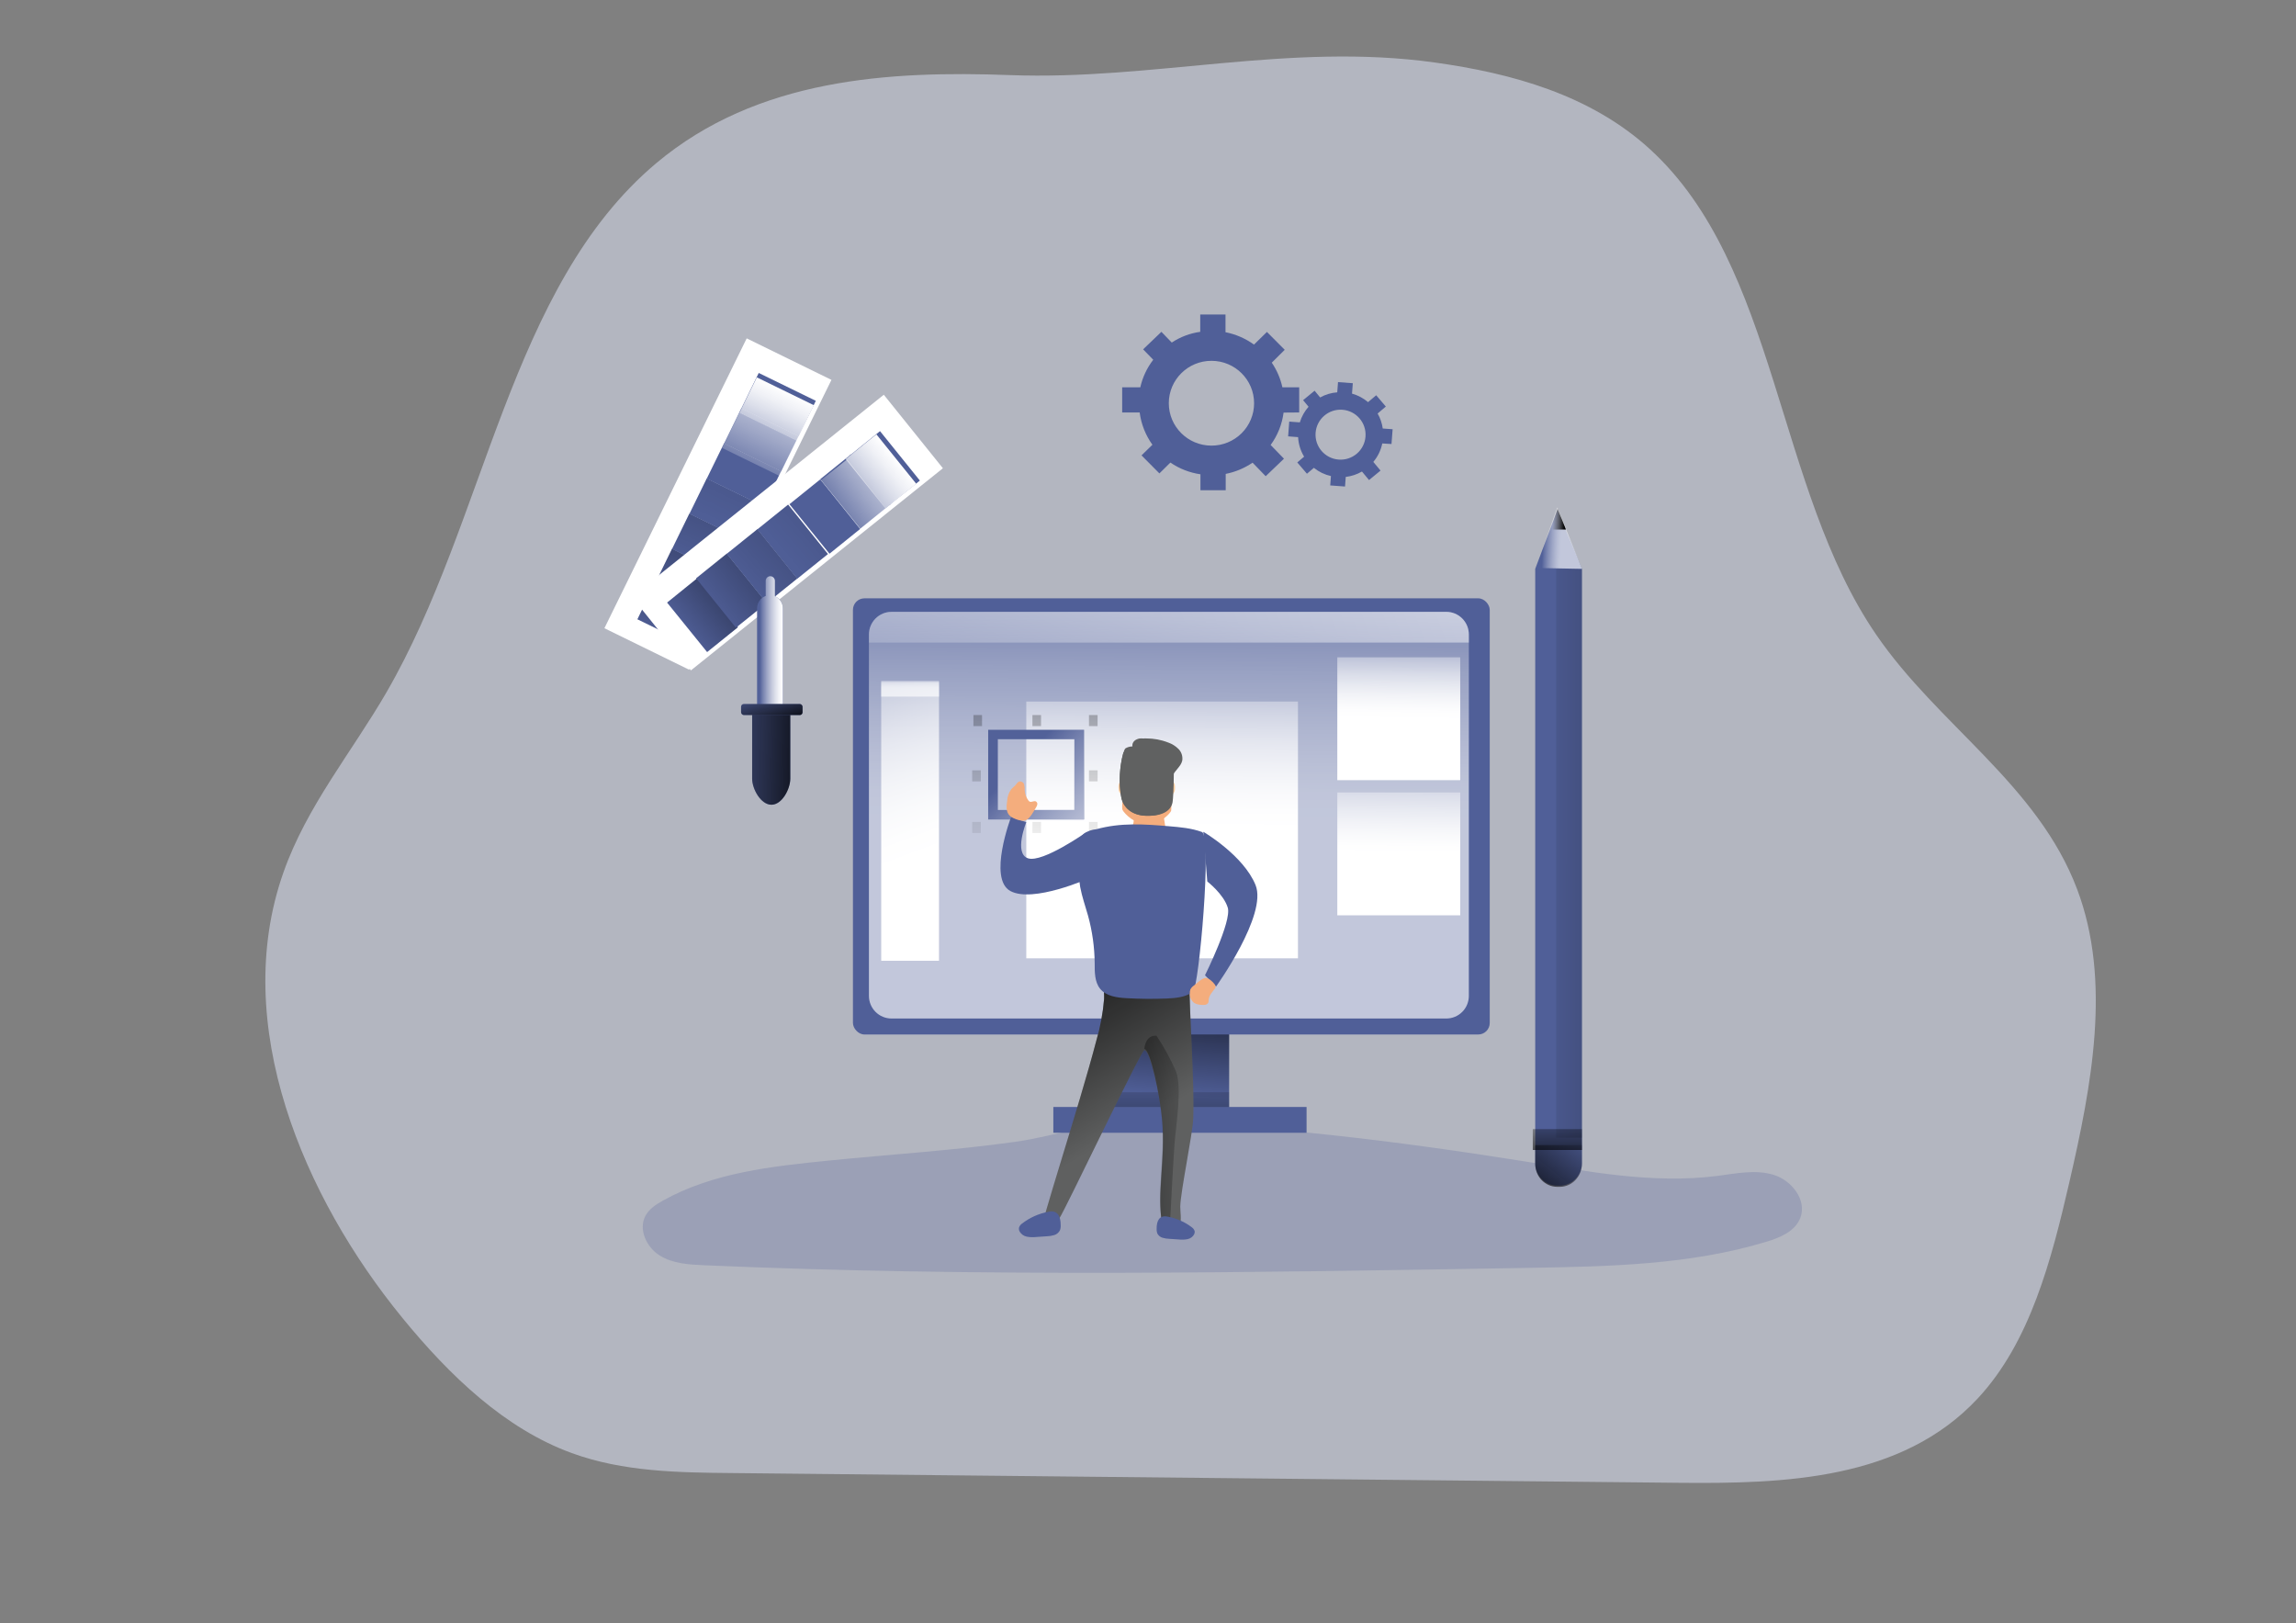 <svg width="1869" height="1321" viewBox="0 0 1869 1321" fill="none" xmlns="http://www.w3.org/2000/svg">
<rect x="0" y="0" width="1869" height="1321" fill="#808080" stroke="none"/>
<path opacity="0.5" d="M534.343 132.694C414.405 233.217 395.819 423.298 314.589 563.527C286.312 612.322 249.775 655.992 230.712 710.123C186.946 834.026 247.18 974.572 327.801 1072.98C366.245 1119.93 411.149 1162.94 465.478 1182.72C507.258 1197.94 552.056 1198.57 596.033 1198.97L1366.5 1206.9C1452.52 1207.77 1548.1 1204.62 1609.95 1138.21C1652.57 1092.48 1669.89 1025.69 1684.58 961.944C1702.64 883.613 1719 798.546 1690.91 723.94C1658.82 638.582 1577.67 590.21 1527.26 516.555C1445.45 397.223 1447.33 216.731 1343.14 121.466C1294.51 77.004 1230.33 59.568 1167.79 50.85C1049.89 34.391 938.215 65.459 822.433 61.127C723.464 57.428 616.447 63.874 534.343 132.694Z" fill="#E7ECFF"/>
<path opacity="0.24" d="M674.709 944.613C628.26 949.283 580.386 954.419 539.512 977.264C534.042 980.328 528.487 983.942 525.469 989.458C519.411 1000.55 526.286 1015.18 536.955 1021.86C547.624 1028.53 560.788 1029.29 573.343 1029.84C796.91 1039.59 1020.81 1035.76 1244.57 1031.96C1309.55 1030.86 1375.55 1029.59 1437.83 1010.72C1449.02 1007.34 1461.32 1002.26 1465.54 991.212C1471.05 976.757 1458.47 960.737 1443.8 956.236C1429.13 951.735 1413.47 955.095 1398.29 957.06C1345.6 963.886 1292.44 953.446 1239.98 945.099C1137.27 928.784 1030.71 915.512 926.678 913.039C891.212 912.215 860.924 924.515 826.213 929.376C776.096 936.434 725.099 939.541 674.709 944.613Z" fill="#505F98"/>
<path d="M492 511.326L607.83 275.408L676.816 309.19L560.986 545.108L492 511.326Z" fill="white"/>
<path d="M518.845 504.055L532.959 475.22L579.423 497.903L565.309 526.738L518.845 504.055Z" fill="#505F98"/>
<path d="M518.845 504.055L532.959 475.22L579.423 497.903L565.309 526.738L518.845 504.055Z" fill="url(#paint0_linear_3_98)"/>
<path d="M532.961 475.445L547.074 446.61L593.538 469.293L579.425 498.128L532.961 475.445Z" fill="#505F98"/>
<path d="M532.961 475.445L547.074 446.61L593.538 469.293L579.425 498.128L532.961 475.445Z" fill="url(#paint1_linear_3_98)"/>
<path d="M547.057 446.826L561.171 417.991L607.635 440.674L593.521 469.509L547.057 446.826Z" fill="#505F98"/>
<path d="M547.057 446.826L561.171 417.991L607.635 440.674L593.521 469.509L547.057 446.826Z" fill="url(#paint2_linear_3_98)"/>
<path d="M561.194 418.237L575.307 389.402L621.771 412.085L607.658 440.92L561.194 418.237Z" fill="#505F98"/>
<path d="M561.194 418.237L575.307 389.402L621.771 412.085L607.658 440.92L561.194 418.237Z" fill="url(#paint3_linear_3_98)"/>
<path d="M575.3 389.599L589.413 360.764L635.877 383.447L621.764 412.282L575.3 389.599Z" fill="#505F98"/>
<path d="M589.415 361.01L603.529 332.175L649.993 354.858L635.879 383.693L589.415 361.01Z" fill="#505F98"/>
<path d="M603.512 332.391L617.625 303.556L664.089 326.239L649.976 355.074L603.512 332.391Z" fill="#505F98"/>
<path d="M587.827 364.598L601.941 335.763L648.405 358.446L634.291 387.281L587.827 364.598Z" fill="url(#paint4_linear_3_98)"/>
<path d="M601.952 335.97L616.065 307.135L662.53 329.817L648.416 358.652L601.952 335.97Z" fill="url(#paint5_linear_3_98)"/>
<rect x="902.468" y="829" width="98.068" height="82" fill="#505F98"/>
<rect x="902.468" y="829" width="98.068" height="82" fill="url(#paint6_linear_3_98)"/>
<rect x="694.324" y="487" width="518.359" height="355" rx="9.37" fill="#505F98"/>
<path opacity="0.65" d="M1195.67 516.438V810.562C1195.69 815.443 1193.76 820.129 1190.32 823.588C1186.88 827.047 1182.21 828.994 1177.33 829H725.671C720.796 828.989 716.126 827.04 712.687 823.582C709.248 820.125 707.322 815.441 707.333 810.562V516.438C707.322 511.559 709.248 506.875 712.687 503.418C716.126 499.96 720.796 498.011 725.671 498H1177.33C1182.21 498.006 1186.88 499.953 1190.32 503.412C1193.76 506.871 1195.69 511.557 1195.67 516.438Z" fill="url(#paint7_linear_3_98)"/>
<rect x="857.437" y="901" width="206.143" height="21" fill="#505F98"/>
<rect x="902.468" y="889" width="98.068" height="12" fill="url(#paint8_linear_3_98)"/>
<path fill-rule="evenodd" clip-rule="evenodd" d="M1057.58 315.241V335.715L1044.87 335.819C1043.63 345.346 1040.01 354.41 1034.33 362.181L1045.18 373.351L1030.3 387.6L1019.62 376.578C1013.03 381.062 1005.59 384.17 997.761 385.714V399H977.19V386.029C968.406 384.76 960.033 381.497 952.72 376.494L943.784 385.316L929.22 370.647L938.093 361.993C932.507 354.219 928.944 345.191 927.724 335.715H913.476V315.241H928.23C930.059 307.093 933.655 299.441 938.768 292.819L930.527 284.332L945.407 270.082L953.838 278.82C960.808 274.214 968.732 271.228 977.022 270.082V256H997.592V270.396C1005.96 272.055 1013.87 275.493 1020.78 280.476L1031.31 270.166L1045.79 284.709L1035.26 295.187C1039.39 301.267 1042.32 308.073 1043.9 315.241H1057.58ZM951.435 328.15C951.412 347.211 966.934 362.682 986.106 362.705C995.317 362.733 1004.16 359.113 1010.68 352.644C1017.2 346.176 1020.87 337.392 1020.86 328.233C1020.88 309.172 1005.36 293.701 986.19 293.678C967.018 293.655 951.458 309.088 951.435 328.15Z" fill="#505F98"/>
<path fill-rule="evenodd" clip-rule="evenodd" d="M1133.63 349.354L1132.71 361.396L1125.2 360.938C1124.07 366.475 1121.57 371.641 1117.91 375.958L1123.78 383.021L1114.43 390.729L1108.67 383.792C1104.62 386.13 1100.13 387.625 1095.48 388.188L1094.88 396L1082.84 395.104L1083.42 387.479C1078.33 386.344 1073.58 384.056 1069.52 380.792L1063.89 385.583L1056.02 376.396L1061.59 371.688C1058.66 366.876 1056.98 361.414 1056.69 355.792L1048.57 355.167L1049.47 343.146L1058.09 343.792C1059.51 339.085 1061.94 334.743 1065.2 331.062L1060.76 325.708L1070.11 318L1074.63 323.5C1078.91 321.095 1083.66 319.672 1088.55 319.333L1089.18 311L1101.22 311.896L1100.57 320.375C1105.38 321.714 1109.84 324.081 1113.64 327.312L1120.25 321.708L1128.1 330.896L1121.42 336.583C1123.59 340.339 1125 344.477 1125.59 348.771L1133.63 349.354ZM1070.93 352.243C1070.08 363.436 1078.47 373.203 1089.68 374.062C1095.07 374.487 1100.42 372.747 1104.52 369.228C1108.63 365.708 1111.16 360.7 1111.55 355.312C1112.39 344.119 1103.99 334.361 1092.78 333.514C1081.57 332.666 1071.79 341.05 1070.93 352.243Z" fill="#505F98"/>
<path d="M1287.74 462.966V946.819C1287.7 956.846 1279.65 964.966 1269.72 965H1267.64C1257.72 964.954 1249.71 956.827 1249.71 946.819V462.966L1267.79 415L1287.74 462.966Z" fill="#505F98"/>
<rect x="1266.72" y="463" width="21.015" height="463" fill="url(#paint9_linear_3_98)"/>
<path opacity="0.65" d="M1287.74 463L1249.71 462.269L1261.43 430.204L1267.71 413L1274.61 430.204L1287.74 463Z" fill="url(#paint10_linear_3_98)"/>
<path d="M1274.73 431H1261.72L1267.92 414L1274.73 431Z" fill="url(#paint11_linear_3_98)"/>
<rect x="1247.71" y="919" width="40.028" height="17" fill="url(#paint12_linear_3_98)"/>
<path d="M1287.74 932V947.38C1287.7 957.649 1279.65 965.965 1269.72 966H1267.64C1257.72 965.953 1249.71 957.63 1249.71 947.38V932H1287.74Z" fill="url(#paint13_linear_3_98)"/>
<path d="M1195.67 516.513V523H707.333V516.513C707.322 511.614 709.248 506.912 712.687 503.44C716.126 499.968 720.797 498.011 725.672 498H1177.33C1182.21 498.006 1186.88 499.961 1190.32 503.434C1193.76 506.907 1195.69 511.613 1195.67 516.513Z" fill="url(#paint14_linear_3_98)"/>
<rect x="717.34" y="555" width="47.033" height="227" fill="url(#paint15_linear_3_98)"/>
<rect x="835.422" y="571" width="221.153" height="209" fill="url(#paint16_linear_3_98)"/>
<rect x="886.457" y="669" width="7.005" height="9" fill="url(#paint17_linear_3_98)"/>
<rect x="886.457" y="627" width="7.005" height="9" fill="url(#paint18_linear_3_98)"/>
<rect x="791.391" y="669" width="7.005" height="9" fill="url(#paint19_linear_3_98)"/>
<rect x="791.391" y="627" width="7.005" height="9" fill="url(#paint20_linear_3_98)"/>
<rect x="886.457" y="582" width="7.005" height="9" fill="url(#paint21_linear_3_98)"/>
<rect x="792.392" y="582" width="7.005" height="9" fill="url(#paint22_linear_3_98)"/>
<rect x="840.425" y="582" width="7.005" height="9" fill="url(#paint23_linear_3_98)"/>
<rect x="840.425" y="669" width="7.005" height="9" fill="url(#paint24_linear_3_98)"/>
<path fill-rule="evenodd" clip-rule="evenodd" d="M804.401 667H882.455V594H804.401V667ZM874.593 659.282H812.263V601.656H874.593V659.282Z" fill="#505F98"/>
<path fill-rule="evenodd" clip-rule="evenodd" d="M804.401 667H882.455V594H804.401V667ZM874.593 659.282H812.263V601.656H874.593V659.282Z" fill="url(#paint25_linear_3_98)"/>
<rect x="1088.6" y="535" width="100.069" height="100" fill="url(#paint26_linear_3_98)"/>
<rect x="1088.6" y="645" width="100.069" height="100" fill="url(#paint27_linear_3_98)"/>
<rect opacity="0.65" x="717.34" y="554" width="47.033" height="13" fill="url(#paint28_linear_3_98)"/>
<path d="M514.304 485.827L719.433 321.293L767.545 381.118L562.416 545.652L514.304 485.827Z" fill="white"/>
<path d="M543.028 490.455L568.095 470.235L600.678 510.522L575.61 530.742L543.028 490.455Z" fill="#505F98"/>
<path d="M543.028 490.455L568.095 470.235L600.678 510.522L575.61 530.742L543.028 490.455Z" fill="url(#paint29_linear_3_98)"/>
<path d="M566.646 470.689L591.678 450.56L624.113 490.79L599.081 510.919L566.646 470.689Z" fill="#505F98"/>
<path d="M566.646 470.689L591.678 450.56L624.113 490.79L599.081 510.919L566.646 470.689Z" fill="url(#paint30_linear_3_98)"/>
<path d="M591.59 450.761L616.622 430.633L649.057 470.863L624.024 490.991L591.59 450.761Z" fill="#505F98"/>
<path d="M591.59 450.761L616.622 430.633L649.057 470.863L624.024 490.991L591.59 450.761Z" fill="url(#paint31_linear_3_98)"/>
<path d="M616.517 430.847L641.549 410.718L673.984 450.948L648.952 471.077L616.517 430.847Z" fill="#505F98"/>
<path d="M616.517 430.847L641.549 410.718L673.984 450.948L648.952 471.077L616.517 430.847Z" fill="url(#paint32_linear_3_98)"/>
<path d="M642.637 410.389L667.705 390.169L700.287 430.456L675.22 450.676L642.637 410.389Z" fill="#505F98"/>
<path d="M667.717 389.99L692.785 369.77L725.367 410.057L700.3 430.277L667.717 389.99Z" fill="#505F98"/>
<path d="M691.325 371.051L716.357 350.923L748.792 391.153L723.76 411.281L691.325 371.051Z" fill="#505F98"/>
<path d="M721.343 414.218L700.244 431L668.306 390.782L689.405 374L721.343 414.218Z" fill="url(#paint33_linear_3_98)"/>
<path d="M688.368 373.648L713.4 353.519L745.835 393.749L720.802 413.878L688.368 373.648Z" fill="url(#paint34_linear_3_98)"/>
<path d="M637.285 495.15V618H616.27V495.15C616.27 490.61 619.089 486.57 623.289 485.089V472.825C623.289 470.712 624.964 469 627.032 469C629.099 469 630.775 470.712 630.775 472.825V485.297C634.694 486.935 637.263 490.823 637.285 495.15Z" fill="#505F98"/>
<path d="M637.285 495.15V618H616.27V495.15C616.27 490.61 619.089 486.57 623.289 485.089V472.825C623.289 470.712 624.964 469 627.032 469C629.099 469 630.775 470.712 630.775 472.825V485.297C634.694 486.935 637.263 490.823 637.285 495.15Z" fill="url(#paint35_linear_3_98)"/>
<rect x="603.261" y="573" width="50.035" height="9" rx="2.245" fill="#505F98"/>
<path d="M627.967 655C619.394 655 612.267 642.185 612.267 633.634V577H643.289V633.634C643.289 642.185 636.519 655 627.967 655Z" fill="#505F98"/>
<rect x="603.261" y="573" width="50.035" height="9" rx="2.245" fill="url(#paint36_linear_3_98)"/>
<path d="M627.967 655C619.394 655 612.267 642.366 612.267 633.937V582H643.289V633.937C643.289 642.366 636.519 655 627.967 655Z" fill="url(#paint37_linear_3_98)"/>
<path d="M828.059 715C827.386 711.436 826.96 706.39 828.254 706.043C830.982 705.275 828.059 715 828.059 715Z" fill="#28353D"/>
<path d="M971.318 910.507C970.832 923.102 961.07 969.388 960.753 982.004C960.753 986.202 961.873 992.647 960.52 996.698C957.731 1005.28 947.842 1004.11 946.553 999.049L946.067 996.53C941.482 972.012 948.856 944.198 946.067 912.186C944.398 892.643 936.621 854.963 931.529 854.711C928.845 854.711 867.588 983.851 862.263 991.807C859.643 995.817 852.268 995.187 848.697 998.42C845.126 1001.65 878.449 900.515 892.416 847.07C895.674 836.039 897.798 824.709 898.755 813.252C899.136 806.64 897.002 804.415 903.108 802.463C907.334 801.119 913.188 801.497 917.71 801.182C922.633 800.804 968.423 800.72 968.423 803.953C967.979 821.502 972.501 881.412 971.318 910.507Z" fill="#606161"/>
<path d="M971.318 910.507C970.832 923.102 961.07 969.388 960.753 982.004C960.753 986.202 961.873 992.647 960.52 996.698C957.731 1005.28 947.842 1004.11 946.553 999.049L946.067 996.53C941.482 972.012 948.856 944.198 946.067 912.186C944.398 892.643 936.621 854.963 931.529 854.711C928.845 854.711 867.588 983.851 862.263 991.807C859.643 995.817 852.268 995.187 848.697 998.42C845.126 1001.65 878.449 900.515 892.416 847.07C895.674 836.039 897.798 824.709 898.755 813.252C899.136 806.64 897.002 804.415 903.108 802.463C907.334 801.119 913.188 801.497 917.71 801.182C922.633 800.804 968.423 800.72 968.423 803.953C967.979 821.502 972.501 881.412 971.318 910.507Z" fill="url(#paint38_linear_3_98)"/>
<path d="M917.245 642.148C916.86 638.163 914.977 636 913.137 636C911.298 636 910.164 638.12 910.549 642.148C910.636 645.122 912.88 647.597 915.854 648C917.716 648 917.651 646.134 917.245 642.148Z" fill="#FFCD9C"/>
<path d="M949.639 642.159C949.889 638.166 951.726 636 953.625 636C955.524 636 956.755 638.124 956.463 642.159C956.437 645.173 954.191 647.687 951.246 648C949.368 648 949.347 646.152 949.639 642.159Z" fill="#FFCD9C"/>
<path d="M953.363 659.672C953.104 661.777 944.189 671 934.044 671C923.899 671 915.523 662.577 913.753 659.208C911.983 655.839 919.107 612.505 923.23 608.884C927.352 605.262 944.06 607.641 945.463 609.558C948.83 614.085 954.464 651.27 953.363 659.672Z" fill="#F4AD7D"/>
<path d="M949.169 626.977C947.79 627.639 942.375 613.842 941.239 611.525C940.103 609.208 940.285 606.829 941.665 606.167C943.044 605.505 945.072 606.871 946.208 609.167C947.344 611.463 950.528 626.336 949.169 626.977Z" fill="#FFCD9C"/>
<path d="M918.799 625.987C917.369 625.501 921.156 611.179 921.982 608.703C922.808 606.228 924.662 604.599 926.012 605.086C927.362 605.573 927.926 607.984 927.1 610.481C926.274 612.977 920.149 626.474 918.799 625.987Z" fill="#FFCD9C"/>
<path d="M924.476 658H946.24L949.501 678.622C937.645 685.005 930.732 684.301 921.482 677.214L924.476 658Z" fill="#F4AD7D"/>
<path d="M933.49 662.13C933.49 661.75 934.395 661.43 935.491 661.43C936.587 661.43 937.493 661.75 937.493 662.13C937.493 662.51 936.611 662.57 935.491 662.57C934.371 662.57 933.49 662.53 933.49 662.13Z" fill="#F4AD7D"/>
<path d="M954.523 652.808C955.347 647.894 956.691 612.708 953.396 608.051C950.1 603.394 930.372 600.381 927.38 601.108C920.681 602.731 921.852 607.517 921.852 607.517C919.861 607.547 917.912 608.084 916.194 609.076C913.896 610.615 909.061 632.79 912.92 649.56C914.655 657.102 921.484 663.66 933.277 663.981C947.802 664.365 953.526 658.896 954.523 652.808Z" fill="#606161"/>
<path d="M927.462 602.762C929.021 601.448 931.041 600.828 933.061 601.041C939.194 601.008 945.278 602.14 950.996 604.376C954.166 605.488 957.045 607.311 959.416 609.708C961.803 612.173 962.902 615.627 962.384 619.034C961.331 624.047 956.069 627.148 954.343 631.97C952.954 635.837 953.943 639.575 953.985 643.463C954.013 646.606 953.788 649.746 953.311 652.852C952.343 658.906 946.807 664.344 932.598 663.983C921.147 663.664 914.516 657.143 912.832 649.644C910.552 637.198 911.15 624.389 914.579 612.215C920.751 613.648 927.065 614.361 933.398 614.339C940.113 614.395 946.809 613.611 953.332 612.002C954.448 618.503 954.427 631.524 954.069 641.253" fill="#606161"/>
<path d="M892.333 674.954C888.899 675.241 885.591 676.384 882.708 678.28C877.77 682.171 877.395 689.43 877.479 695.748C877.31 704.501 877.916 713.252 879.291 721.897C880.77 729.826 883.458 737.441 885.666 745.202C889.147 757.831 890.975 770.862 891.104 783.966C891.104 791.162 890.979 799.07 895.458 804.697C900.354 810.806 909.021 811.998 916.813 812.438C927.876 813.086 938.98 813.17 950.043 812.709C957.46 812.375 965.356 811.643 971.231 807.082C975.919 803.442 986.898 680.288 978.377 677.171C969.856 674.054 960.689 673.259 951.647 672.506C931.376 670.791 912.292 669.431 892.333 674.954Z" fill="#505F98"/>
<path d="M956.153 930.291C955.066 944.255 952.474 995 952.474 995L945.869 994.77C941.333 970.39 948.628 942.732 945.869 910.899C944.218 891.465 936.526 853.996 931.489 853.746C932.993 841.221 941.459 843.1 941.459 843.1C947.615 852.294 952.925 862.026 957.323 872.178C962.361 885.37 957.261 916.263 956.153 930.291Z" fill="url(#paint39_linear_3_98)"/>
<path d="M831.796 996.024C830.764 996.786 829.981 997.83 829.544 999.025C829.309 1000.01 829.404 1001.04 829.815 1001.97C830.981 1004.33 833.191 1006.02 835.799 1006.55C838.376 1007.04 841.014 1007.13 843.618 1006.82L851.959 1006.26C854.081 1006.21 856.186 1005.87 858.215 1005.26C860.245 1004.63 861.921 1003.2 862.844 1001.31C863.335 999.916 863.527 998.438 863.407 996.969C863.407 990.164 860.988 984.634 853.44 986.299C845.533 987.765 838.105 991.102 831.796 996.024Z" fill="#505F98"/>
<path d="M970.334 999.063C971.281 999.759 972 1000.71 972.401 1001.8C972.615 1002.68 972.531 1003.61 972.162 1004.45C971.099 1006.58 969.069 1008.11 966.678 1008.58C964.321 1009.04 961.904 1009.12 959.519 1008.83L951.947 1008.33C950.021 1008.28 948.11 1007.98 946.268 1007.43C944.411 1006.86 942.881 1005.57 942.046 1003.85C941.598 1002.59 941.421 1001.26 941.524 999.932C941.524 993.785 943.7 988.72 950.641 990.288C957.837 991.619 964.595 994.63 970.334 999.063Z" fill="#505F98"/>
<path d="M979.522 677C979.522 677 1012.24 696.163 1022.06 720.389C1031.89 744.614 989.883 803 989.883 803L980.895 793.814C980.895 793.814 1002.82 749.759 999.43 738.74C996.04 727.721 982.761 717.452 982.761 717.452L979.522 677Z" fill="#505F98"/>
<path d="M886.457 714.859C886.457 714.859 840.969 735.24 822.484 725.238C803.999 715.237 823.029 665 823.029 665L835.409 669.202C835.409 669.202 825.065 694.815 836.898 698.618C848.732 702.421 884.191 677.438 884.191 677.438L886.457 714.859Z" fill="#505F98"/>
<path d="M972.098 801.976C970.789 802.826 969.729 803.968 969.013 805.297C968.583 806.425 968.428 807.629 968.56 808.819C968.48 811.709 969.795 814.479 972.141 816.367C973.789 817.25 975.636 817.76 977.534 817.857C978.697 818.048 979.887 818.048 981.05 817.857C982.237 817.646 983.228 816.888 983.682 815.844C983.837 815.183 983.903 814.507 983.877 813.831C984.028 810.51 986.53 807.793 988.601 805.076C989.101 804.551 989.424 803.9 989.529 803.204C989.517 802.434 989.228 801.69 988.709 801.091C987.307 799.199 983.833 795.717 981.05 796.018C978.268 796.32 974.255 800.326 972.098 801.976Z" fill="#F4AD7D"/>
<path d="M843.216 657.435C843.809 656.611 844.213 655.679 844.403 654.698C844.554 653.683 844.017 652.687 843.063 652.211C841.547 651.647 839.745 653.13 838.251 652.504C837.745 652.235 837.322 651.846 837.021 651.375C835.256 648.945 834.244 646.093 834.098 643.143C834.184 641.571 834.036 639.995 833.659 638.463C833.215 636.886 831.631 635.849 829.924 636.018C828.518 636.331 827.727 637.689 826.848 638.776C825.969 639.863 824.211 641.158 823.069 642.516C821.118 645.307 820.002 648.55 819.839 651.898C819.224 656.077 818.828 660.861 821.904 663.87C824.277 666.189 831.506 668.927 834.823 667.694C838.493 666.315 841.371 660.444 843.216 657.435Z" fill="#F4AD7D"/>
<defs>
<linearGradient id="paint0_linear_3_98" x1="643.033" y1="571.166" x2="707.787" y2="442.6" gradientUnits="userSpaceOnUse">
<stop stop-color="#010101" stop-opacity="0.01"/>
<stop offset="0.95" stop-color="#010101"/>
</linearGradient>
<linearGradient id="paint1_linear_3_98" x1="698.194" y1="567.365" x2="791.048" y2="385.775" gradientUnits="userSpaceOnUse">
<stop stop-color="#010101" stop-opacity="0.01"/>
<stop offset="0.95" stop-color="#010101"/>
</linearGradient>
<linearGradient id="paint2_linear_3_98" x1="818.176" y1="576.092" x2="955.53" y2="265.948" gradientUnits="userSpaceOnUse">
<stop stop-color="#010101" stop-opacity="0.01"/>
<stop offset="0.95" stop-color="#010101"/>
</linearGradient>
<linearGradient id="paint3_linear_3_98" x1="946.01" y1="592.583" x2="1150.94" y2="145.179" gradientUnits="userSpaceOnUse">
<stop stop-color="#010101" stop-opacity="0.01"/>
<stop offset="0.36" stop-color="#010101" stop-opacity="0.36"/>
<stop offset="0.95" stop-color="#010101"/>
</linearGradient>
<linearGradient id="paint4_linear_3_98" x1="797.357" y1="487.564" x2="914.517" y2="245.969" gradientUnits="userSpaceOnUse">
<stop stop-color="white" stop-opacity="0.01"/>
<stop offset="0.07" stop-color="white" stop-opacity="0.22"/>
<stop offset="0.16" stop-color="white" stop-opacity="0.45"/>
<stop offset="0.25" stop-color="white" stop-opacity="0.65"/>
<stop offset="0.33" stop-color="white" stop-opacity="0.8"/>
<stop offset="0.4" stop-color="white" stop-opacity="0.91"/>
<stop offset="0.46" stop-color="white" stop-opacity="0.98"/>
<stop offset="0.51" stop-color="white"/>
</linearGradient>
<linearGradient id="paint5_linear_3_98" x1="719.281" y1="434.444" x2="783.478" y2="298.555" gradientUnits="userSpaceOnUse">
<stop stop-color="white" stop-opacity="0.01"/>
<stop offset="0.07" stop-color="white" stop-opacity="0.22"/>
<stop offset="0.16" stop-color="white" stop-opacity="0.45"/>
<stop offset="0.25" stop-color="white" stop-opacity="0.65"/>
<stop offset="0.33" stop-color="white" stop-opacity="0.8"/>
<stop offset="0.4" stop-color="white" stop-opacity="0.91"/>
<stop offset="0.46" stop-color="white" stop-opacity="0.98"/>
<stop offset="0.51" stop-color="white"/>
</linearGradient>
<linearGradient id="paint6_linear_3_98" x1="1024.6" y1="897.322" x2="1035.02" y2="770.584" gradientUnits="userSpaceOnUse">
<stop stop-color="#010101" stop-opacity="0.01"/>
<stop offset="0.95" stop-color="#010101"/>
</linearGradient>
<linearGradient id="paint7_linear_3_98" x1="622.89" y1="434.517" x2="620.175" y2="884.071" gradientUnits="userSpaceOnUse">
<stop stop-color="white" stop-opacity="0.01"/>
<stop offset="0.07" stop-color="white" stop-opacity="0.22"/>
<stop offset="0.16" stop-color="white" stop-opacity="0.45"/>
<stop offset="0.25" stop-color="white" stop-opacity="0.65"/>
<stop offset="0.33" stop-color="white" stop-opacity="0.8"/>
<stop offset="0.4" stop-color="white" stop-opacity="0.91"/>
<stop offset="0.46" stop-color="white" stop-opacity="0.98"/>
<stop offset="0.51" stop-color="white"/>
</linearGradient>
<linearGradient id="paint8_linear_3_98" x1="369.236" y1="872.073" x2="369.336" y2="1014.31" gradientUnits="userSpaceOnUse">
<stop stop-color="#010101" stop-opacity="0.01"/>
<stop offset="0.95" stop-color="#010101"/>
</linearGradient>
<linearGradient id="paint9_linear_3_98" x1="1245.73" y1="4065.09" x2="1551.92" y2="4065.14" gradientUnits="userSpaceOnUse">
<stop stop-color="#010101" stop-opacity="0.01"/>
<stop offset="0.95" stop-color="#010101"/>
</linearGradient>
<linearGradient id="paint10_linear_3_98" x1="1255.12" y1="457.349" x2="1285.46" y2="458.669" gradientUnits="userSpaceOnUse">
<stop stop-color="white" stop-opacity="0.01"/>
<stop offset="0.07" stop-color="white" stop-opacity="0.22"/>
<stop offset="0.16" stop-color="white" stop-opacity="0.45"/>
<stop offset="0.25" stop-color="white" stop-opacity="0.65"/>
<stop offset="0.33" stop-color="white" stop-opacity="0.8"/>
<stop offset="0.4" stop-color="white" stop-opacity="0.91"/>
<stop offset="0.46" stop-color="white" stop-opacity="0.98"/>
<stop offset="0.51" stop-color="white"/>
</linearGradient>
<linearGradient id="paint11_linear_3_98" x1="1263.59" y1="429.191" x2="1273.94" y2="429.64" gradientUnits="userSpaceOnUse">
<stop stop-color="#010101" stop-opacity="0.01"/>
<stop offset="0.95" stop-color="#010101"/>
</linearGradient>
<linearGradient id="paint12_linear_3_98" x1="1186.95" y1="899.811" x2="1187.26" y2="967.818" gradientUnits="userSpaceOnUse">
<stop stop-color="#010101" stop-opacity="0.01"/>
<stop offset="0.95" stop-color="#010101"/>
</linearGradient>
<linearGradient id="paint13_linear_3_98" x1="1255.75" y1="890.281" x2="1197.41" y2="962.558" gradientUnits="userSpaceOnUse">
<stop stop-color="#010101" stop-opacity="0.01"/>
<stop offset="0.95" stop-color="#010101"/>
</linearGradient>
<linearGradient id="paint14_linear_3_98" x1="1521.65" y1="617.966" x2="1555.83" y2="210.855" gradientUnits="userSpaceOnUse">
<stop stop-color="white" stop-opacity="0.01"/>
<stop offset="0.07" stop-color="white" stop-opacity="0.22"/>
<stop offset="0.16" stop-color="white" stop-opacity="0.45"/>
<stop offset="0.25" stop-color="white" stop-opacity="0.65"/>
<stop offset="0.33" stop-color="white" stop-opacity="0.8"/>
<stop offset="0.4" stop-color="white" stop-opacity="0.91"/>
<stop offset="0.46" stop-color="white" stop-opacity="0.98"/>
<stop offset="0.51" stop-color="white"/>
</linearGradient>
<linearGradient id="paint15_linear_3_98" x1="694.769" y1="507.87" x2="832.776" y2="876.142" gradientUnits="userSpaceOnUse">
<stop stop-color="white" stop-opacity="0.01"/>
<stop offset="0.07" stop-color="white" stop-opacity="0.22"/>
<stop offset="0.16" stop-color="white" stop-opacity="0.45"/>
<stop offset="0.25" stop-color="white" stop-opacity="0.65"/>
<stop offset="0.33" stop-color="white" stop-opacity="0.8"/>
<stop offset="0.4" stop-color="white" stop-opacity="0.91"/>
<stop offset="0.46" stop-color="white" stop-opacity="0.98"/>
<stop offset="0.51" stop-color="white"/>
</linearGradient>
<linearGradient id="paint16_linear_3_98" x1="798.299" y1="530.99" x2="794.974" y2="813.698" gradientUnits="userSpaceOnUse">
<stop stop-color="white" stop-opacity="0.01"/>
<stop offset="0.07" stop-color="white" stop-opacity="0.22"/>
<stop offset="0.16" stop-color="white" stop-opacity="0.45"/>
<stop offset="0.25" stop-color="white" stop-opacity="0.65"/>
<stop offset="0.33" stop-color="white" stop-opacity="0.8"/>
<stop offset="0.4" stop-color="white" stop-opacity="0.91"/>
<stop offset="0.46" stop-color="white" stop-opacity="0.98"/>
<stop offset="0.51" stop-color="white"/>
</linearGradient>
<linearGradient id="paint17_linear_3_98" x1="1114.13" y1="722.704" x2="1133.32" y2="144.785" gradientUnits="userSpaceOnUse">
<stop stop-color="#010101" stop-opacity="0.01"/>
<stop offset="0.95" stop-color="#010101"/>
</linearGradient>
<linearGradient id="paint18_linear_3_98" x1="1113.28" y1="723.045" x2="1132.47" y2="145.125" gradientUnits="userSpaceOnUse">
<stop stop-color="#010101" stop-opacity="0.01"/>
<stop offset="0.95" stop-color="#010101"/>
</linearGradient>
<linearGradient id="paint19_linear_3_98" x1="1019.1" y1="720.354" x2="1038.32" y2="142.435" gradientUnits="userSpaceOnUse">
<stop stop-color="#010101" stop-opacity="0.01"/>
<stop offset="0.95" stop-color="#010101"/>
</linearGradient>
<linearGradient id="paint20_linear_3_98" x1="1018.25" y1="720.694" x2="1037.47" y2="142.776" gradientUnits="userSpaceOnUse">
<stop stop-color="#010101" stop-opacity="0.01"/>
<stop offset="0.95" stop-color="#010101"/>
</linearGradient>
<linearGradient id="paint21_linear_3_98" x1="1112.34" y1="724.545" x2="1131.56" y2="146.627" gradientUnits="userSpaceOnUse">
<stop stop-color="#010101" stop-opacity="0.01"/>
<stop offset="0.95" stop-color="#010101"/>
</linearGradient>
<linearGradient id="paint22_linear_3_98" x1="1018.31" y1="722.236" x2="1037.5" y2="144.317" gradientUnits="userSpaceOnUse">
<stop stop-color="#010101" stop-opacity="0.01"/>
<stop offset="0.95" stop-color="#010101"/>
</linearGradient>
<linearGradient id="paint23_linear_3_98" x1="1066.3" y1="723.396" x2="1085.52" y2="145.499" gradientUnits="userSpaceOnUse">
<stop stop-color="#010101" stop-opacity="0.01"/>
<stop offset="0.95" stop-color="#010101"/>
</linearGradient>
<linearGradient id="paint24_linear_3_98" x1="1068.12" y1="720.843" x2="1087.34" y2="142.925" gradientUnits="userSpaceOnUse">
<stop stop-color="#010101" stop-opacity="0.01"/>
<stop offset="0.95" stop-color="#010101"/>
</linearGradient>
<linearGradient id="paint25_linear_3_98" x1="723.042" y1="735.399" x2="955.274" y2="952.094" gradientUnits="userSpaceOnUse">
<stop stop-color="white" stop-opacity="0.01"/>
<stop offset="0.07" stop-color="white" stop-opacity="0.22"/>
<stop offset="0.16" stop-color="white" stop-opacity="0.45"/>
<stop offset="0.25" stop-color="white" stop-opacity="0.65"/>
<stop offset="0.33" stop-color="white" stop-opacity="0.8"/>
<stop offset="0.4" stop-color="white" stop-opacity="0.91"/>
<stop offset="0.46" stop-color="white" stop-opacity="0.98"/>
<stop offset="0.51" stop-color="white"/>
</linearGradient>
<linearGradient id="paint26_linear_3_98" x1="1071.91" y1="515.864" x2="1070.12" y2="651.026" gradientUnits="userSpaceOnUse">
<stop stop-color="white" stop-opacity="0.01"/>
<stop offset="0.07" stop-color="white" stop-opacity="0.22"/>
<stop offset="0.16" stop-color="white" stop-opacity="0.45"/>
<stop offset="0.25" stop-color="white" stop-opacity="0.65"/>
<stop offset="0.33" stop-color="white" stop-opacity="0.8"/>
<stop offset="0.4" stop-color="white" stop-opacity="0.91"/>
<stop offset="0.46" stop-color="white" stop-opacity="0.98"/>
<stop offset="0.51" stop-color="white"/>
</linearGradient>
<linearGradient id="paint27_linear_3_98" x1="1071.91" y1="625.864" x2="1070.12" y2="761.026" gradientUnits="userSpaceOnUse">
<stop stop-color="white" stop-opacity="0.01"/>
<stop offset="0.07" stop-color="white" stop-opacity="0.22"/>
<stop offset="0.16" stop-color="white" stop-opacity="0.45"/>
<stop offset="0.25" stop-color="white" stop-opacity="0.65"/>
<stop offset="0.33" stop-color="white" stop-opacity="0.8"/>
<stop offset="0.4" stop-color="white" stop-opacity="0.91"/>
<stop offset="0.46" stop-color="white" stop-opacity="0.98"/>
<stop offset="0.51" stop-color="white"/>
</linearGradient>
<linearGradient id="paint28_linear_3_98" x1="708.068" y1="551.281" x2="708.051" y2="569.481" gradientUnits="userSpaceOnUse">
<stop stop-color="white" stop-opacity="0.01"/>
<stop offset="0.07" stop-color="white" stop-opacity="0.22"/>
<stop offset="0.16" stop-color="white" stop-opacity="0.45"/>
<stop offset="0.25" stop-color="white" stop-opacity="0.65"/>
<stop offset="0.33" stop-color="white" stop-opacity="0.8"/>
<stop offset="0.4" stop-color="white" stop-opacity="0.91"/>
<stop offset="0.46" stop-color="white" stop-opacity="0.98"/>
<stop offset="0.51" stop-color="white"/>
</linearGradient>
<linearGradient id="paint29_linear_3_98" x1="627.368" y1="604.052" x2="740.799" y2="514.635" gradientUnits="userSpaceOnUse">
<stop stop-color="#010101" stop-opacity="0.01"/>
<stop offset="0.95" stop-color="#010101"/>
</linearGradient>
<linearGradient id="paint30_linear_3_98" x1="677.207" y1="623.988" x2="838.483" y2="498.867" gradientUnits="userSpaceOnUse">
<stop stop-color="#010101" stop-opacity="0.01"/>
<stop offset="0.95" stop-color="#010101"/>
</linearGradient>
<linearGradient id="paint31_linear_3_98" x1="782.151" y1="682.751" x2="1038.32" y2="460.028" gradientUnits="userSpaceOnUse">
<stop stop-color="#010101" stop-opacity="0.01"/>
<stop offset="0.95" stop-color="#010101"/>
</linearGradient>
<linearGradient id="paint32_linear_3_98" x1="890.91" y1="751.865" x2="1266.59" y2="433.45" gradientUnits="userSpaceOnUse">
<stop stop-color="#010101" stop-opacity="0.01"/>
<stop offset="0.36" stop-color="#010101" stop-opacity="0.36"/>
<stop offset="0.95" stop-color="#010101"/>
</linearGradient>
<linearGradient id="paint33_linear_3_98" x1="739.169" y1="514.751" x2="922.108" y2="383.322" gradientUnits="userSpaceOnUse">
<stop stop-color="white" stop-opacity="0.01"/>
<stop offset="0.07" stop-color="white" stop-opacity="0.22"/>
<stop offset="0.16" stop-color="white" stop-opacity="0.45"/>
<stop offset="0.25" stop-color="white" stop-opacity="0.65"/>
<stop offset="0.33" stop-color="white" stop-opacity="0.8"/>
<stop offset="0.4" stop-color="white" stop-opacity="0.91"/>
<stop offset="0.46" stop-color="white" stop-opacity="0.98"/>
<stop offset="0.51" stop-color="white"/>
</linearGradient>
<linearGradient id="paint34_linear_3_98" x1="752.782" y1="512.517" x2="868.64" y2="416.658" gradientUnits="userSpaceOnUse">
<stop stop-color="white" stop-opacity="0.01"/>
<stop offset="0.07" stop-color="white" stop-opacity="0.22"/>
<stop offset="0.16" stop-color="white" stop-opacity="0.45"/>
<stop offset="0.25" stop-color="white" stop-opacity="0.65"/>
<stop offset="0.33" stop-color="white" stop-opacity="0.8"/>
<stop offset="0.4" stop-color="white" stop-opacity="0.91"/>
<stop offset="0.46" stop-color="white" stop-opacity="0.98"/>
<stop offset="0.51" stop-color="white"/>
</linearGradient>
<linearGradient id="paint35_linear_3_98" x1="618.369" y1="678.745" x2="656.554" y2="678.767" gradientUnits="userSpaceOnUse">
<stop stop-color="white" stop-opacity="0.01"/>
<stop offset="0.07" stop-color="white" stop-opacity="0.22"/>
<stop offset="0.16" stop-color="white" stop-opacity="0.45"/>
<stop offset="0.25" stop-color="white" stop-opacity="0.65"/>
<stop offset="0.33" stop-color="white" stop-opacity="0.8"/>
<stop offset="0.4" stop-color="white" stop-opacity="0.91"/>
<stop offset="0.46" stop-color="white" stop-opacity="0.98"/>
<stop offset="0.51" stop-color="white"/>
</linearGradient>
<linearGradient id="paint36_linear_3_98" x1="545.077" y1="581.2" x2="556.728" y2="619.932" gradientUnits="userSpaceOnUse">
<stop stop-color="#010101" stop-opacity="0.01"/>
<stop offset="0.95" stop-color="#010101"/>
</linearGradient>
<linearGradient id="paint37_linear_3_98" x1="569.875" y1="729.933" x2="670.777" y2="731.976" gradientUnits="userSpaceOnUse">
<stop stop-color="#010101" stop-opacity="0.01"/>
<stop offset="0.95" stop-color="#010101"/>
</linearGradient>
<linearGradient id="paint38_linear_3_98" x1="972.646" y1="887.512" x2="876.553" y2="722.732" gradientUnits="userSpaceOnUse">
<stop stop-color="#010101" stop-opacity="0.01"/>
<stop offset="0.95" stop-color="#010101"/>
</linearGradient>
<linearGradient id="paint39_linear_3_98" x1="973.669" y1="425.892" x2="800.783" y2="430.761" gradientUnits="userSpaceOnUse">
<stop stop-color="#010101" stop-opacity="0.01"/>
<stop offset="0.95" stop-color="#010101"/>
</linearGradient>
</defs>
</svg>

